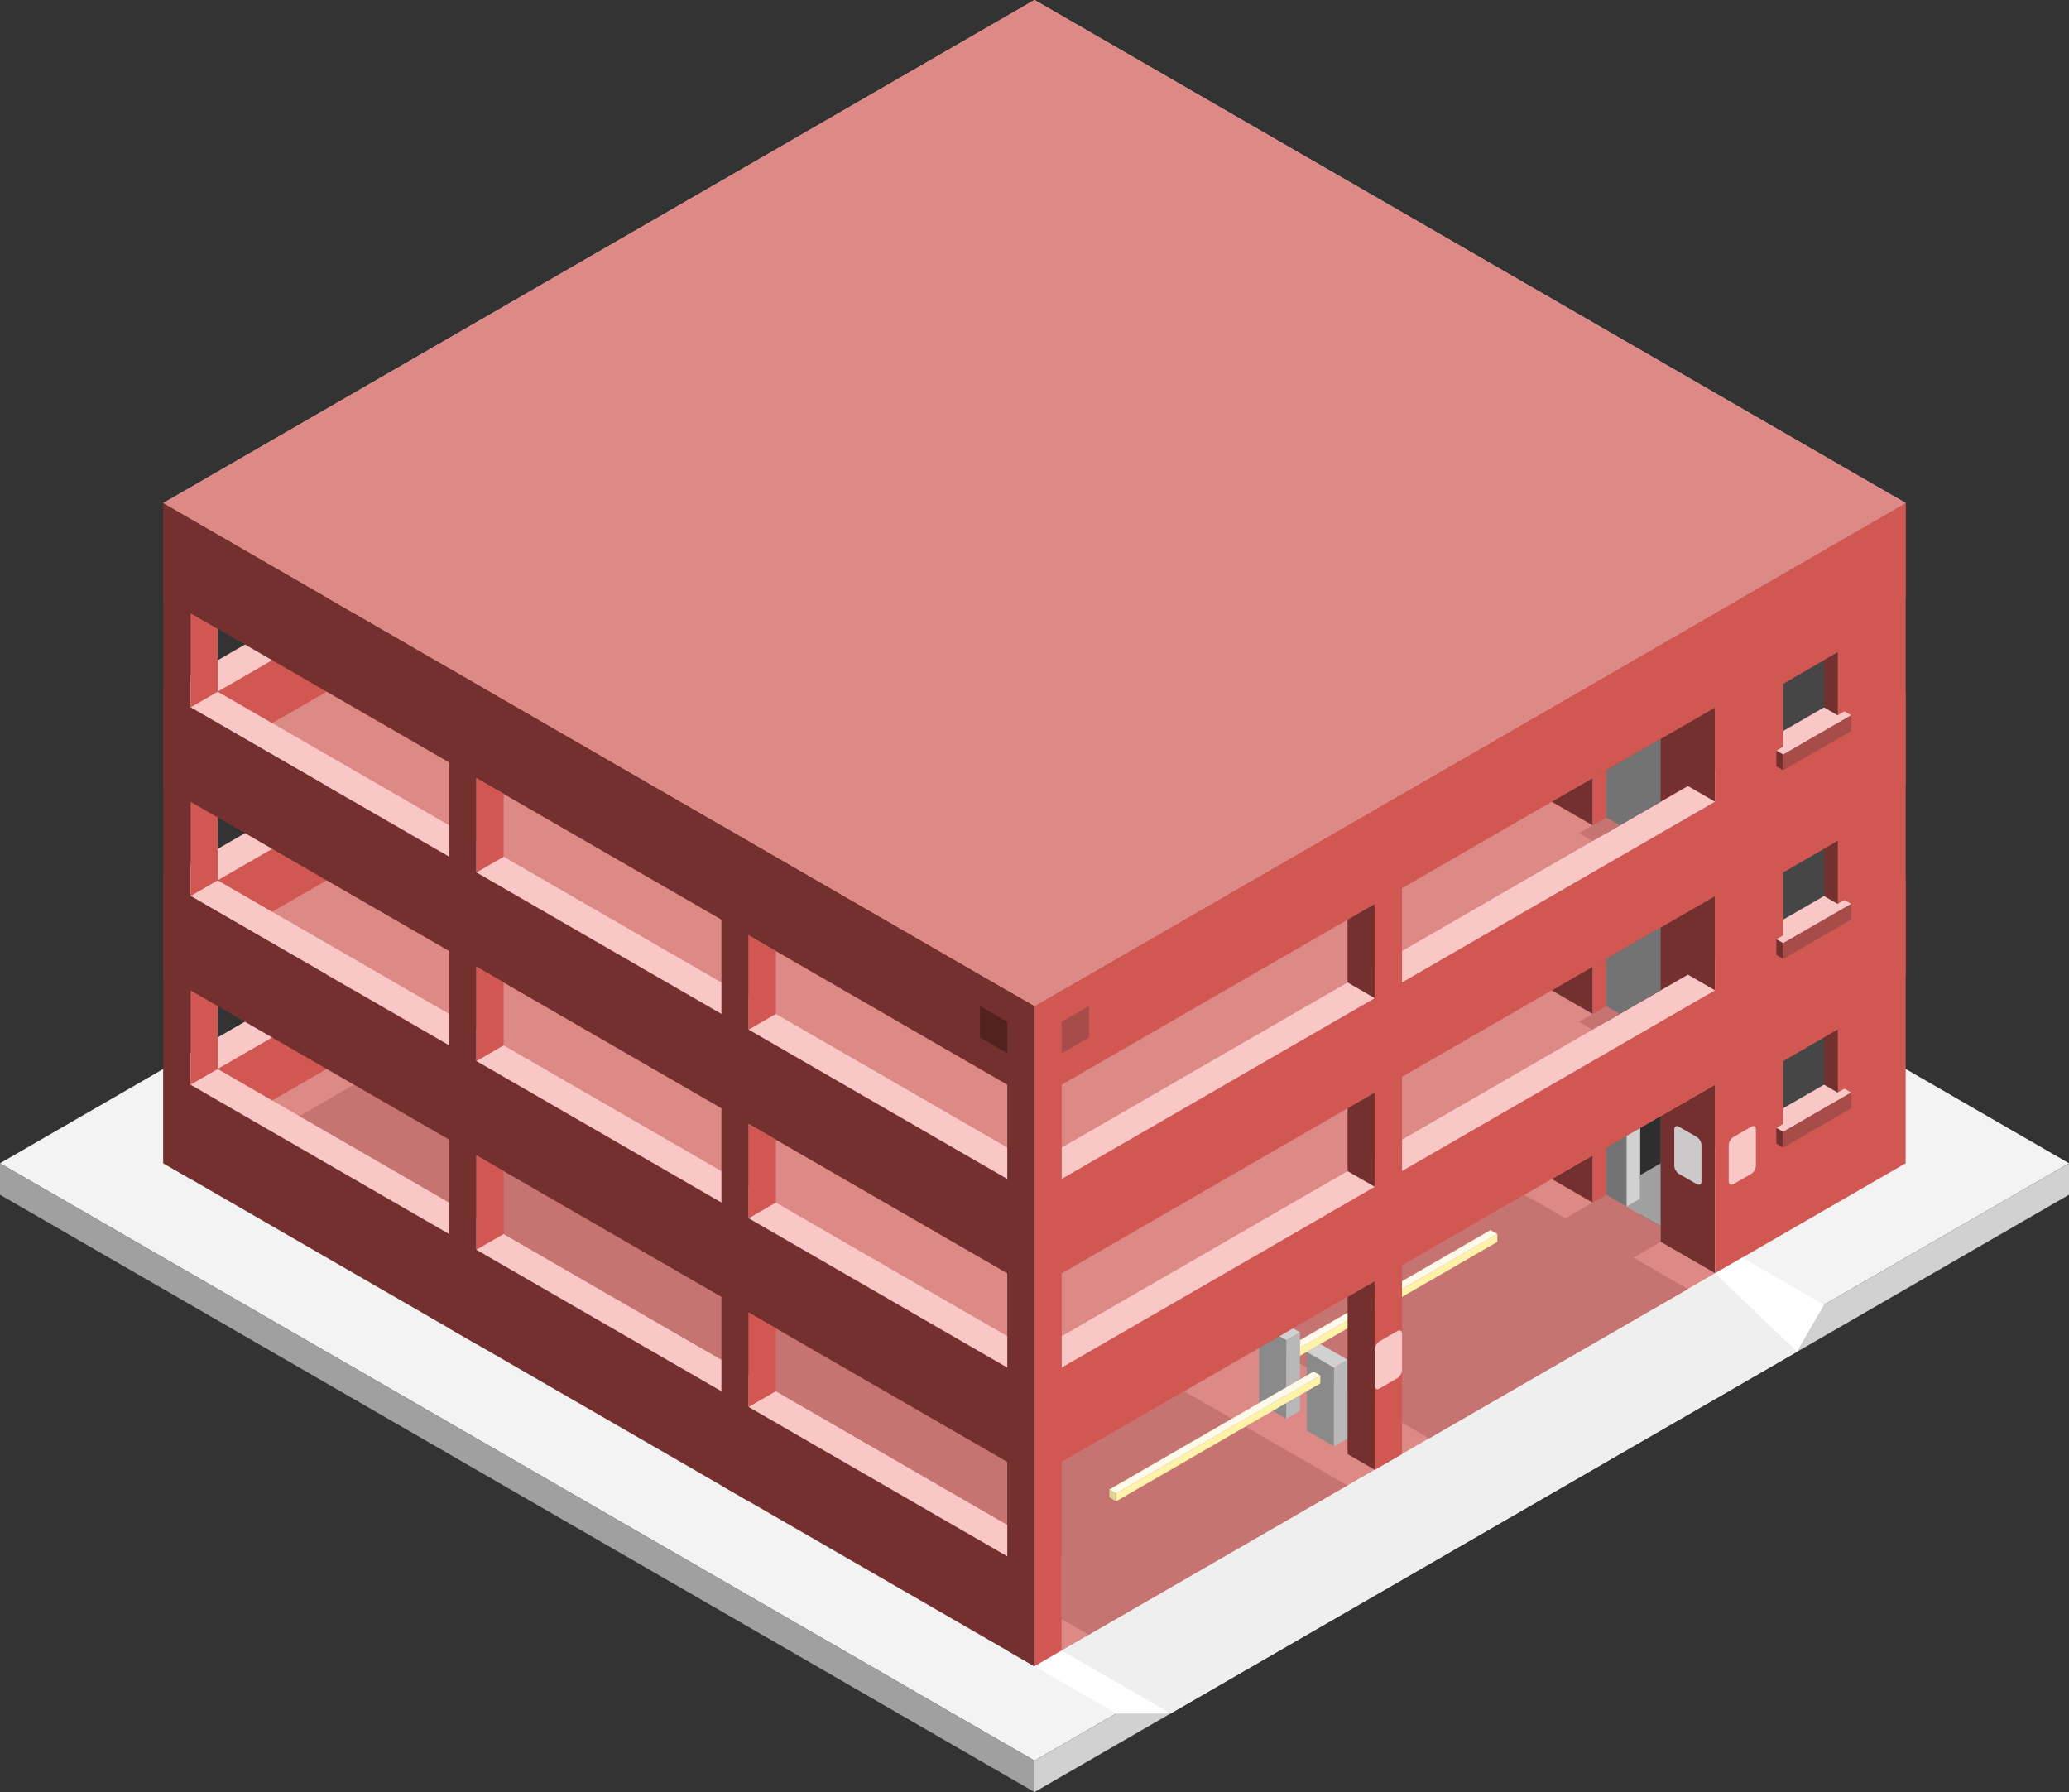 <svg id="Layer_1" data-name="Layer 1" xmlns="http://www.w3.org/2000/svg" viewBox="0 0 380 329.09">
  <rect x="0" y="0" width="380" height="329.09" fill="#333333" stroke="none"/>
  <defs>
    <style>
      .cls-1 {
        fill: #f3f3f3;
      }

      .cls-2 {
        fill: #d1d1d1;
      }

      .cls-3 {
        fill: #a1a0a0;
      }

      .top-light {
        fill: #f9c7c6;
      }

      .top-prim {
        fill: #dd8986;
      }

      .exterior-R-prim {
        fill: #d15752;
      }

      .top-dark {
        fill: #c67471;
      }

      .exterior-L-prim {
        fill: #74302f;
      }

      .cls-4 {
        fill: #464646;
      }

      .cls-5 {
        fill: #737374;
      }

      .cls-6 {
        fill: #fff;
      }

      .cls-7 {
        fill: #f0efef;
      }

      .cls-8 {
        fill: #2e2e2e;
      }

      .exterior-R-dark {
        fill: #a64c49;
      }

      .exterior-L-dark {
        fill: #512220;
      }

      .cls-9 {
        fill: #cbc9c9;
      }

      .cls-10 {
        fill: #8a8a8a;
      }

      .cls-11 {
        fill: #b9b8b9;
      }

      .cls-12 {
        fill: #fff3a9;
      }

      .cls-13 {
        fill: #dcd395;
      }

      .cls-14 {
        fill: #fdfae9;
      }
    </style>
  </defs>
  <title>Artboard 12</title>
  <g id="root">
    <path id="Path" class="cls-1" d="M190,323.32l190-109.7L190,103.93,0,213.62Z"/>
    <path id="Path-2" data-name="Path" class="cls-2" d="M190,329.09v-5.77l190-109.7v5.78Z"/>
    <path id="Path-3" data-name="Path" class="cls-3" d="M0,219.4v-5.78l190,109.7v5.77Z"/>
    <path id="Path-4" data-name="Path" class="top-light" d="M30,196.3l160-92.37L350,196.3,190,288.68Z"/>
    <path id="Path-5" data-name="Path" class="top-prim" d="M40,196.3l150,86.6,150-86.6L190,109.7Z"/>
    <path id="Path-6" data-name="Path" class="exterior-R-prim" d="M40,196.3l150-86.6v11.55L50,202.08Z"/>
    <path id="Path-7" data-name="Path" class="cls-3" d="M345,199.19l-5-2.89V184.75l5-2.88Z"/>
    <path id="Path-8" data-name="Path" class="top-light" d="M30,161.66,190,69.28l160,92.38L190,254.04Z"/>
    <path id="Path-9" data-name="Path" class="top-prim" d="M40,161.66l150,86.6,150-86.6L190,75.06Z"/>
    <path id="Path-10" data-name="Path" class="cls-3" d="M340,161.66l-10,5.77-90-51.96V103.93Z"/>
    <path id="Path-11" data-name="Path" class="exterior-R-prim" d="M40,161.66l150-86.6V86.61L50,167.43Z"/>
    <path id="Path-12" data-name="Path" class="top-light" d="M30,127.02,190,34.64l160,92.38L190,219.4Z"/>
    <path id="Path-13" data-name="Path" class="top-prim" d="M195,303.11l120-69.28-32.5-18.76L195,265.58Z"/>
    <path id="Path-14" data-name="Path" class="top-dark" d="M195,285.79v11.55l5,2.88,47.5-27.42-30-17.32L190,271.36,65,199.19l-10,5.77Z"/>
    <path id="Path-15" data-name="Path" class="exterior-R-prim" d="M190,236.72l160-92.38V127.02L190,219.4Z"/>
    <path id="Path-16" data-name="Path" class="exterior-L-prim" d="M30,127.02,190,219.4v17.32L30,144.34Z"/>
    <path id="Path-17" data-name="Path" class="exterior-L-prim" d="M30,161.66l160,92.38v17.32L30,178.98Z"/>
    <path id="Path-18" data-name="Path" class="exterior-L-prim" d="M30,196.3l160,92.38V306L30,213.62Z"/>
    <path id="Path-19" data-name="Path" class="exterior-L-prim" d="M35,216.51V95.27l-5-2.89V213.62Z"/>
    <path id="Path-20" data-name="Path" class="exterior-R-prim" d="M40,127.02V115.47l-5-2.88v17.32Z"/>
    <path id="Path-21" data-name="Path" class="cls-3" d="M340,127.02V115.47l5-2.88v17.32Z"/>
    <path id="Path-22" data-name="Path" class="exterior-R-prim" d="M35,164.55l5-2.89V150.11l-5-2.88Z"/>
    <path id="Path-23" data-name="Path" class="exterior-R-prim" d="M35,199.19l5-2.89V184.75l-5-2.88Z"/>
    <path id="Path-24" data-name="Path" class="cls-3" d="M345,164.55l-5-2.89V150.11l5-2.88Z"/>
    <path id="Path-25" data-name="Path" class="top-prim" d="M40,127.02l150,86.6,150-86.6L190,40.42Z"/>
    <path id="Path-26" data-name="Path" class="cls-3" d="M340,127.02l-10,5.77L240,80.83V69.28Z"/>
    <path id="Path-27" data-name="Path" class="exterior-R-prim" d="M40,127.02l150-86.6V51.96L50,132.79Z"/>
    <path id="Path-28" data-name="Path" class="top-light" d="M30,92.38,190,0,350,92.38,190,184.75Z"/>
    <path id="Path-29" data-name="Path" class="exterior-R-prim" d="M190,202.08,350,109.7V92.38L190,184.75Z"/>
    <path id="Path-30" data-name="Path" class="exterior-L-prim" d="M30,92.38l160,92.37v17.33L30,109.7Z"/>
    <path id="Path-31" data-name="Path" class="exterior-L-prim" d="M315,147.23l-5-2.89L295,153l-10-5.77,30-17.32Z"/>
    <path id="Path-32" data-name="Path" class="exterior-L-prim" d="M315,181.87l-5-2.89-15,8.66-10-5.77,30-17.32Z"/>
    <path id="Path-33" data-name="Path" class="exterior-L-prim" d="M315,233.83l-30-17.32,30-17.32Z"/>
    <path id="Path-34" data-name="Path" class="exterior-L-prim" d="M190,306V184.75l-5-2.88V303.11Z"/>
    <path id="Path-35" data-name="Path" class="exterior-L-prim" d="M137.5,275.69V154.44l-5-2.88V272.8Z"/>
    <path id="Path-36" data-name="Path" class="exterior-L-prim" d="M87.5,246.82V125.58l-5-2.89V243.93Z"/>
    <path id="Path-37" data-name="Path" class="exterior-L-prim" d="M252.5,183.31l-5-2.89V168.88l5-2.89Z"/>
    <path id="Path-38" data-name="Path" class="exterior-L-prim" d="M252.5,200.63l-5,2.89v11.55l5,2.88Z"/>
    <path id="Path-39" data-name="Path" class="exterior-R-prim" d="M190,306V184.75l5-2.88V303.11Z"/>
    <path id="Path-40" data-name="Path" class="exterior-R-prim" d="M350,92.38l-35,20.21V233.83l35-20.21Z"/>
    <path id="Path-41" data-name="Path" class="cls-4" d="M327.5,194.86l10-5.78v11.55l-10,5.78Z"/>
    <path id="Path-42" data-name="Path" class="cls-4" d="M327.5,160.22l10-5.78v11.55l-10,5.77Z"/>
    <path id="Path-43" data-name="Path" class="cls-4" d="M327.5,125.58l10-5.78v11.55l-10,5.77Z"/>
    <path id="Path-44" data-name="Path" class="exterior-L-prim" d="M337.5,200.63l-2.5-1.44v-8.66l2.5-1.45Z"/>
    <path id="Path-45" data-name="Path" class="exterior-L-prim" d="M337.5,165.99l-2.5-1.44v-8.66l2.5-1.45Z"/>
    <path id="Path-46" data-name="Path" class="exterior-L-prim" d="M337.5,131.35l-2.5-1.44v-8.66l2.5-1.45Z"/>
    <path id="Path-47" data-name="Path" class="top-light" d="M326.25,137.85l1.25-.73v-2.88l7.5-4.33,2.5,1.44,1.25-.72,1.25.72-12.5,7.22Z"/>
    <path id="Path-48" data-name="Path" class="top-light" d="M326.25,172.49l1.25-.73v-2.88l7.5-4.33,2.5,1.44,1.25-.72,1.25.72-12.5,7.22Z"/>
    <path id="Path-49" data-name="Path" class="top-light" d="M326.25,207.13l1.25-.72v-2.89l7.5-4.33,2.5,1.44,1.25-.72,1.25.72-12.5,7.22Z"/>
    <path id="Path-50" data-name="Path" class="cls-5" d="M305,181.87l-10,5.77-2.5-1.44v-8.66l12.5-7.22Z"/>
    <path id="Path-51" data-name="Path" class="cls-5" d="M305,147.23,295,153l-2.5-1.44V142.9l12.5-7.22Z"/>
    <path id="Path-52" data-name="Path" class="cls-5" d="M305,228.06l-12.5-7.22v-8.66l12.5-7.22Z"/>
    <path id="Path-53" data-name="Path" class="top-dark" d="M290,187.64l5-2.89,2.5,1.45-5,2.88Z"/>
    <path id="Path-54" data-name="Path" class="top-dark" d="M290,153l5-2.89,2.5,1.45-5,2.88Z"/>
    <path id="Path-55" data-name="Path" class="top-dark" d="M285,225.17l10-5.77,10,5.77v2.89l-7.5,4.33Z"/>
    <path id="Path-56" data-name="Path" class="exterior-R-prim" d="M292.5,177.54l2.5-1.45v8.66l-2.5,1.45Z"/>
    <path id="Path-57" data-name="Path" class="exterior-R-prim" d="M292.5,142.9l2.5-1.45v8.66l-2.5,1.45Z"/>
    <path id="Path-58" data-name="Path" class="exterior-R-prim" d="M292.5,212.18l2.5-1.44v8.66l-2.5,1.44Z"/>
    <path id="Path-59" data-name="Path" class="exterior-R-prim" d="M142.5,186.2V174.65l-5-2.89v17.32Z"/>
    <path id="Path-60" data-name="Path" class="exterior-R-prim" d="M137.5,223.73l5-2.89V209.29l-5-2.88Z"/>
    <path id="Path-61" data-name="Path" class="exterior-R-prim" d="M87.5,194.86l5-2.89V180.42l-5-2.88Z"/>
    <path id="Path-62" data-name="Path" class="exterior-R-prim" d="M87.5,160.22l5-2.89V145.78l-5-2.88Z"/>
    <path id="Path-63" data-name="Path" class="exterior-R-prim" d="M137.5,258.37l5-2.89V243.93l-5-2.88Z"/>
    <path id="Path-64" data-name="Path" class="exterior-R-prim" d="M87.5,229.5l5-2.89V215.07l-5-2.89Z"/>
    <path id="Path-65" data-name="Path" class="cls-6" d="M315,233.83l5-2.89,15,8.66-5,8.66Z"/>
    <path id="Path-66" data-name="Path" class="cls-7" d="M252.5,269.91l15,14.44L215,314.66H205l-10-11.55Z"/>
    <path id="Path-67" data-name="Path" class="cls-7" d="M315,233.83l15,14.43-62.5,36.09-5-2.89-15-8.66Z"/>
    <path id="Path-68" data-name="Path" class="cls-2" d="M298.75,221.56l2.5,1.44V207.13l-2.5,1.44Z"/>
    <path id="Path-69" data-name="Path" class="cls-8" d="M305,204.96l-3.75,2.17V223l3.75,2.17Z"/>
    <path id="Path-70" data-name="Path" class="cls-3" d="M298.75,221.56l2.5-1.44v-4.33l3.75-2.17v11.55Z"/>
    <path id="Path-71" data-name="Path" class="top-dark" d="M262.5,264.14,310,236.72,280,219.4l-22.5,12.99-25,14.43Z"/>
    <path id="Path-72" data-name="Path" class="exterior-R-dark" d="M195,187.64l5-2.89v5.78l-5,2.88Z"/>
    <path id="Path-73" data-name="Path" class="exterior-L-dark" d="M185,187.64l-5-2.89v5.78l5,2.88Z"/>
    <path id="Path-74" data-name="Path" class="exterior-L-prim" d="M326.25,137.85v2.88l1.25.72v-2.88Z"/>
    <path id="Path-75" data-name="Path" class="exterior-L-prim" d="M326.25,207.13v2.88l1.25.73v-2.89Z"/>
    <path id="Path-76" data-name="Path" class="exterior-R-dark" d="M340,131.35v2.89l-12.5,7.21v-2.88Z"/>
    <path id="Path-77" data-name="Path" class="exterior-R-dark" d="M340,200.63v2.89l-12.5,7.22v-2.89Z"/>
    <path id="Path-78" data-name="Path" class="top-light" d="M318.37,208.79l3.26-1.88c.48-.28.87-.06.87.5v6.66a1.923,1.923,0,0,1-.87,1.5l-3.26,1.88c-.48.28-.87.05-.87-.5v-6.66A1.923,1.923,0,0,1,318.37,208.79Z"/>
    <path id="Path-79" data-name="Path" class="cls-9" d="M311.63,208.79l-3.26-1.88c-.48-.28-.87-.06-.87.5v6.66a1.923,1.923,0,0,0,.87,1.5l3.26,1.88c.48.28.87.05.87-.5v-6.66A1.923,1.923,0,0,0,311.63,208.79Z"/>
    <path id="Path-80" data-name="Path" class="cls-10" d="M245,265.58l-5-2.88V248.26l5,2.89Z"/>
    <path id="Path-81" data-name="Path" class="cls-10" d="M236.25,260.53l-5-2.88V243.21l5,2.89Z"/>
    <path id="Path-82" data-name="Path" class="cls-11" d="M247.5,264.14V249.71l-2.5,1.44v14.43Z"/>
    <path id="Path-83" data-name="Path" class="cls-11" d="M238.75,259.09V244.65l-2.5,1.45v14.43Z"/>
    <path id="Path-84" data-name="Path" class="cls-2" d="M240,248.26l2.5-1.44,5,2.89-2.5,1.44Z"/>
    <path id="Path-85" data-name="Path" class="cls-2" d="M231.25,243.21l2.5-1.44,5,2.88-2.5,1.45Z"/>
    <path id="Path-86" data-name="Path" class="exterior-R-prim" d="M190,271.36l160-92.38V161.66L190,254.04Z"/>
    <path id="Path-87" data-name="Path" class="cls-12" d="M242.5,254.04,205,275.69v-1.45l37.5-21.65Z"/>
    <path id="Path-88" data-name="Path" class="cls-12" d="M275,228.06l-36.25,20.92v-1.44L275,226.61Z"/>
    <path id="Path-89" data-name="Path" class="cls-13" d="M203.75,273.52l1.25.72v1.45l-1.25-.72Z"/>
    <path id="Path-90" data-name="Path" class="cls-14" d="M241.25,251.87l1.25.72L205,274.24l-1.25-.72Z"/>
    <path id="Path-91" data-name="Path" class="cls-14" d="M273.75,225.89l1.25.72-36.25,20.93V246.1Z"/>
    <path id="Path-92" data-name="Path" class="exterior-L-prim" d="M252.5,235.27l-5,2.89v28.87l5,2.88Z"/>
    <path id="Path-93" data-name="Path" class="exterior-R-prim" d="M252.5,269.91V148.67l5-2.89V267.03Z"/>
    <path id="Path-94" data-name="Path" class="top-light" d="M253.37,246.32l3.26-1.89c.48-.27.87-.05.87.5v6.66a1.893,1.893,0,0,1-.87,1.5l-3.26,1.89c-.48.28-.87.05-.87-.5v-6.66A1.923,1.923,0,0,1,253.37,246.32Z"/>
    <path id="Path-95" data-name="Path" class="cls-6" d="M205,314.66h10l-20-11.55L190,306Z"/>
    <path id="anchor_30_184.75_320" class="top-prim" d="M30,92.38,190,0,350,92.38,190,184.75Z"/>
    <path id="Path-96" data-name="Path" class="exterior-L-prim" d="M326.25,172.49v2.88l1.25.72v-2.88Z"/>
    <path id="Path-97" data-name="Path" class="exterior-R-dark" d="M340,165.99v2.89l-12.5,7.21v-2.88Z"/>
  </g>
</svg>
